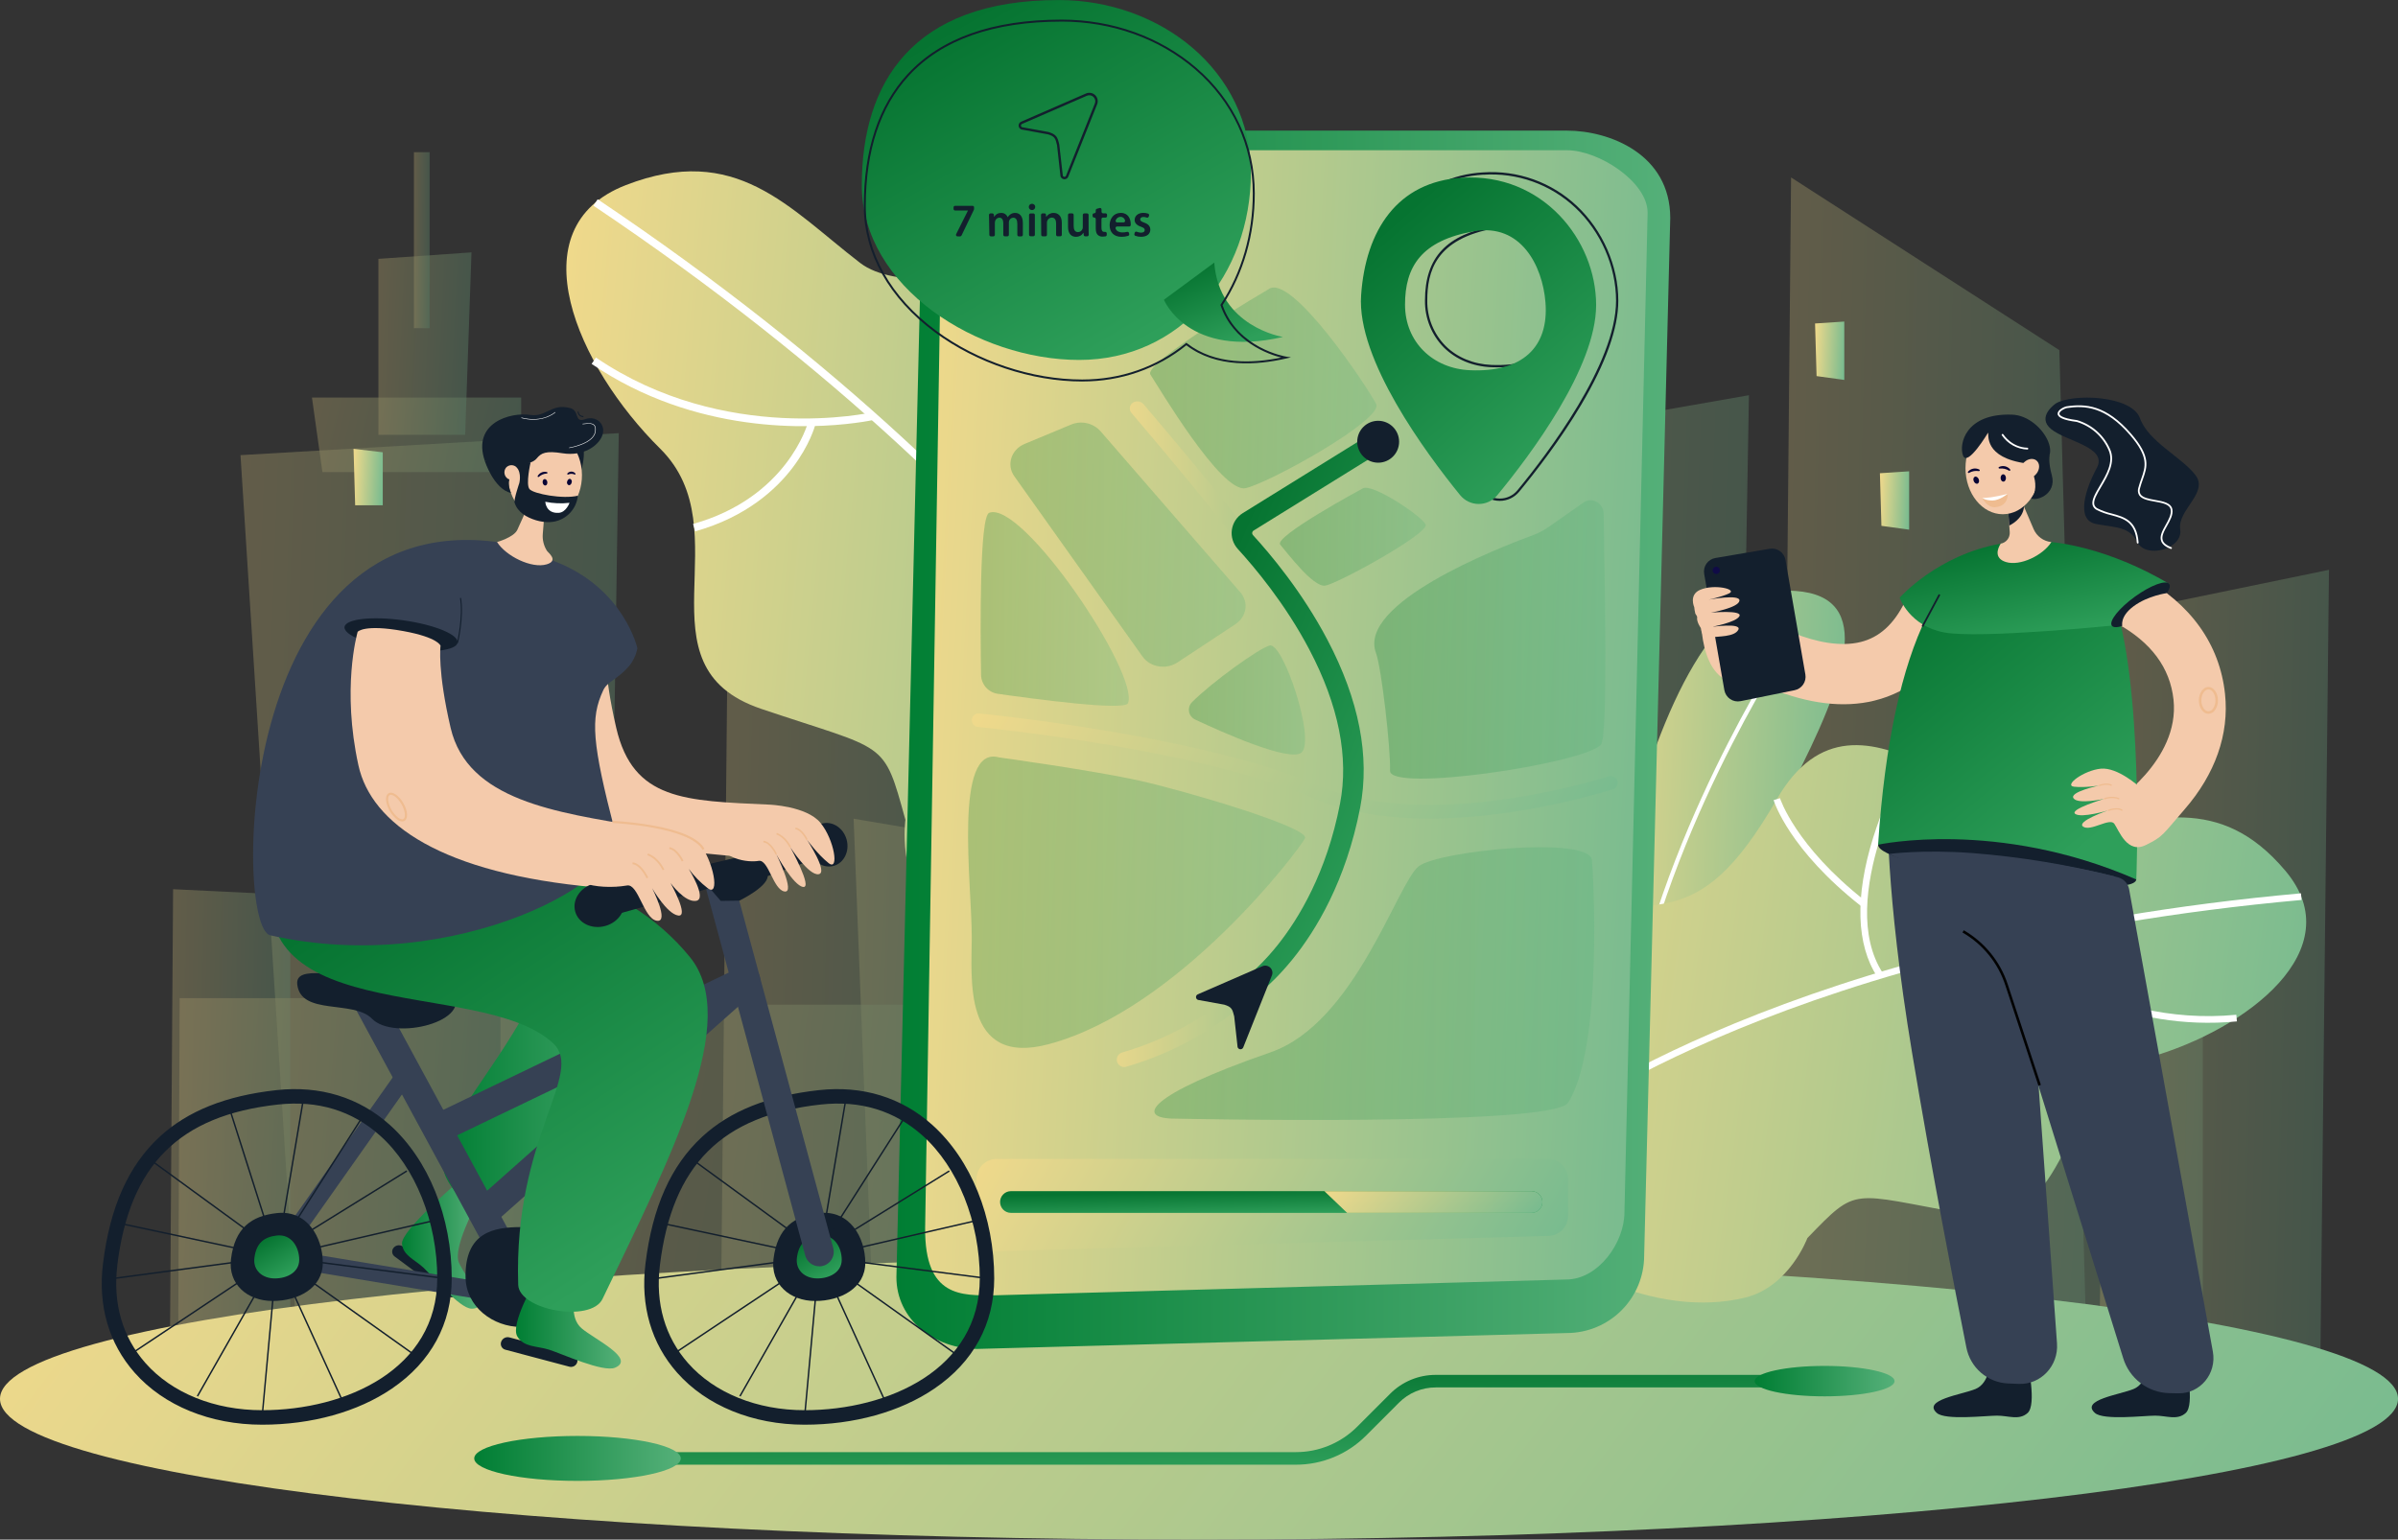 <svg fill="none" height="149" viewBox="0 0 232 149" width="232" xmlns="http://www.w3.org/2000/svg" xmlns:xlink="http://www.w3.org/1999/xlink"><rect x="0" y="0" width="232" height="149" fill="#333333" stroke="none"/><linearGradient id="a"><stop offset="0" stop-color="#f8db8b"/><stop offset="1" stop-color="#68b790"/></linearGradient><linearGradient id="b" gradientUnits="userSpaceOnUse" x1="126.29" x2="175.647" xlink:href="#a" y1="81.723" y2="83.571"/><linearGradient id="c" gradientUnits="userSpaceOnUse" x1="168.98" x2="206.853" xlink:href="#a" y1="70.723" y2="71.606"/><linearGradient id="d" gradientUnits="userSpaceOnUse" x1="77.87" x2="132.835" xlink:href="#a" y1="103.221" y2="107.393"/><linearGradient id="e" gradientUnits="userSpaceOnUse" x1="146.967" x2="222.542" xlink:href="#a" y1="99.514" y2="106.306"/><linearGradient id="f" gradientUnits="userSpaceOnUse" x1="200.656" x2="229.046" xlink:href="#a" y1="90.813" y2="91.558"/><linearGradient id="g" gradientUnits="userSpaceOnUse" x1="107.97" x2="155.27" xlink:href="#a" y1="118.993" y2="126.416"/><linearGradient id="h" gradientUnits="userSpaceOnUse" x1="19.282" x2="65.955" xlink:href="#a" y1="83.151" y2="84.893"/><linearGradient id="i" gradientUnits="userSpaceOnUse" x1="66.775" x2="101.341" xlink:href="#a" y1="77.962" y2="78.814"/><linearGradient id="j" gradientUnits="userSpaceOnUse" x1="15.15" x2="30.041" xlink:href="#a" y1="108.475" y2="108.801"/><linearGradient id="k" gradientUnits="userSpaceOnUse" x1="41.919" x2="116.141" xlink:href="#a" y1="112.653" y2="124.726"/><linearGradient id="l" gradientUnits="userSpaceOnUse" x1="99.401" x2="123.429" xlink:href="#a" y1="93.747" y2="94.335"/><linearGradient id="m" gradientUnits="userSpaceOnUse" x1="13.304" x2="58.944" xlink:href="#a" y1="114.185" y2="118.115"/><linearGradient id="n" gradientUnits="userSpaceOnUse" x1="27.976" x2="52.298" xlink:href="#a" y1="41.872" y2="47.969"/><linearGradient id="o" gradientUnits="userSpaceOnUse" x1="35.631" x2="47.105" xlink:href="#a" y1="32.74" y2="33.262"/><linearGradient id="p" gradientUnits="userSpaceOnUse" x1="39.883" x2="41.821" xlink:href="#a" y1="22.749" y2="22.765"/><linearGradient id="q" gradientUnits="userSpaceOnUse" x1="-25.273" x2="162.507" xlink:href="#a" y1="134.581" y2="277.334"/><linearGradient id="r" gradientUnits="userSpaceOnUse" x1="150.112" x2="182.714" xlink:href="#a" y1="80.059" y2="81.592"/><linearGradient id="s" gradientUnits="userSpaceOnUse" x1="128.939" x2="235.301" xlink:href="#a" y1="97.517" y2="112.474"/><linearGradient id="t" gradientUnits="userSpaceOnUse" x1="45.928" x2="148.966" xlink:href="#a" y1="53.285" y2="62.895"/><linearGradient id="u" gradientUnits="userSpaceOnUse" x1="153.62" x2="157.224" xlink:href="#a" y1="62.547" y2="62.708"/><linearGradient id="v" gradientUnits="userSpaceOnUse" x1="181.569" x2="185.174" xlink:href="#a" y1="48.271" y2="48.432"/><linearGradient id="w" gradientUnits="userSpaceOnUse" x1="175.294" x2="178.898" xlink:href="#a" y1="33.779" y2="33.94"/><linearGradient id="x" gradientUnits="userSpaceOnUse" x1="153.62" x2="157.224" xlink:href="#a" y1="100.133" y2="100.294"/><linearGradient id="y" gradientUnits="userSpaceOnUse" x1="148.574" x2="152.178" xlink:href="#a" y1="88.954" y2="89.115"/><linearGradient id="z" gradientUnits="userSpaceOnUse" x1="33.896" x2="37.5" xlink:href="#a" y1="46.007" y2="46.174"/><linearGradient id="A" gradientUnits="userSpaceOnUse" x1="90.494" x2="94.098" xlink:href="#a" y1="57.63" y2="57.792"/><linearGradient id="B"><stop offset="0" stop-color="#007e33"/><stop offset="1" stop-color="#55b079"/></linearGradient><linearGradient id="C" gradientUnits="userSpaceOnUse" x1="86.739" x2="161.593" xlink:href="#B" y1="71.605" y2="71.605"/><linearGradient id="D" gradientUnits="userSpaceOnUse" x1="81.888" x2="170.88" xlink:href="#a" y1="66.73" y2="71.743"/><linearGradient id="E" gradientUnits="userSpaceOnUse" x1="105.472" x2="135.607" xlink:href="#a" y1="69.184" y2="70.171"/><linearGradient id="F" gradientUnits="userSpaceOnUse" x1="87.217" x2="148.567" xlink:href="#a" y1="73.837" y2="107.481"/><linearGradient id="G" gradientUnits="userSpaceOnUse" x1="115.023" x2="126.262" xlink:href="#B" y1="67.743" y2="67.743"/><linearGradient id="H" gradientUnits="userSpaceOnUse" x1="132.962" x2="155.316" xlink:href="#B" y1="61.886" y2="61.886"/><linearGradient id="I" gradientUnits="userSpaceOnUse" x1="97.758" x2="120.508" xlink:href="#B" y1="52.711" y2="52.711"/><linearGradient id="J" gradientUnits="userSpaceOnUse" x1="94.876" x2="109.207" xlink:href="#B" y1="58.935" y2="58.935"/><linearGradient id="K" gradientUnits="userSpaceOnUse" x1="111.271" x2="133.176" xlink:href="#B" y1="37.545" y2="37.545"/><linearGradient id="L" gradientUnits="userSpaceOnUse" x1="123.826" x2="137.94" xlink:href="#B" y1="51.944" y2="51.944"/><linearGradient id="M" gradientUnits="userSpaceOnUse" x1="93.664" x2="126.267" xlink:href="#B" y1="87.32" y2="87.32"/><linearGradient id="N" gradientUnits="userSpaceOnUse" x1="111.694" x2="154.238" xlink:href="#B" y1="95.193" y2="95.193"/><linearGradient id="O"><stop offset="0" stop-color="#067431"/><stop offset="1" stop-color="#2e9f5a"/></linearGradient><linearGradient id="P" gradientUnits="userSpaceOnUse" x1="187.537" x2="206.546" xlink:href="#O" y1="54.918" y2="77.944"/><linearGradient id="Q" gradientUnits="userSpaceOnUse" x1="189.863" x2="192.095" xlink:href="#O" y1="53.047" y2="63.242"/><linearGradient id="R" gradientUnits="userSpaceOnUse" x1="88.239" x2="143.298" xlink:href="#a" y1="116.366" y2="147.882"/><linearGradient id="S" gradientUnits="userSpaceOnUse" x1="108.971" x2="109.034" xlink:href="#O" y1="115.439" y2="117.924"/><linearGradient id="T" gradientUnits="userSpaceOnUse" x1="125.832" x2="140.772" xlink:href="#a" y1="116.266" y2="129.657"/><linearGradient id="U" gradientUnits="userSpaceOnUse" x1="38.893" x2="46.349" xlink:href="#B" y1="120.575" y2="120.575"/><linearGradient id="V" gradientUnits="userSpaceOnUse" x1="42.851" x2="64.829" xlink:href="#B" y1="104.075" y2="104.075"/><linearGradient id="W" gradientUnits="userSpaceOnUse" x1="25.611" x2="27.795" xlink:href="#O" y1="119.878" y2="123.485"/><linearGradient id="X" gradientUnits="userSpaceOnUse" x1="78.096" x2="80.28" xlink:href="#O" y1="119.878" y2="123.486"/><linearGradient id="Y" gradientUnits="userSpaceOnUse" x1="49.919" x2="60.068" xlink:href="#B" y1="128.269" y2="128.269"/><linearGradient id="Z" gradientUnits="userSpaceOnUse" x1="35.993" x2="60.24" xlink:href="#O" y1="85.922" y2="122.421"/><linearGradient id="aa" gradientUnits="userSpaceOnUse" x1="122.562" x2="146.809" xlink:href="#O" y1="45.96" y2="56.62"/><linearGradient id="ab" gradientUnits="userSpaceOnUse" x1="136.962" x2="155.494" xlink:href="#O" y1="19.621" y2="40.73"/><linearGradient id="ac" gradientUnits="userSpaceOnUse" x1="84.176" x2="84.641" xlink:href="#O" y1="133.73" y2="143.991"/><linearGradient id="ad" gradientUnits="userSpaceOnUse" x1="45.884" x2="65.861" xlink:href="#B" y1="141.141" y2="141.141"/><linearGradient id="ae" gradientUnits="userSpaceOnUse" x1="169.765" x2="183.293" xlink:href="#B" y1="133.662" y2="133.662"/><linearGradient id="af" gradientUnits="userSpaceOnUse" x1="92.142" x2="110.101" xlink:href="#O" y1="2.702" y2="33.398"/><linearGradient id="ag" gradientUnits="userSpaceOnUse" x1="115.287" x2="118.533" xlink:href="#O" y1="26.007" y2="33.712"/><clipPath id="ah"><path d="m0 0h232v149h-232z"/></clipPath><g clip-path="url(#ah)"><g opacity=".5"><path d="m169.206 38.249-1.051 60.007-4.581 32.303-10.109-.094-3.414-.034-16.229-.157-1.37-19.698-1.946-62.87 17.111-5.681z" fill="url(#b)" opacity=".5"/><path d="m201.883 130.879h-7.674l-21.996-.228.315-33.424.754-80.054 25.955 16.715 1.728 63.339z" fill="url(#c)" opacity=".5"/><path d="m125.87 86.552v43.616l-13.766-.143-27.547-.285-1.972-50.507z" fill="url(#d)" opacity=".5"/><path d="m213.117 90.633v40.246h-18.908l-21.996-.273-8.639-.109-10.109-.124.551-58.78z" fill="url(#e)" opacity=".5"/><path d="m225.324 55.147-.003.159-.823 75.573h-21.419l.564-33.652.63-37.737z" fill="url(#f)" opacity=".5"/><path d="m150.051 108.822v21.598l-16.229-.17-7.952-.082-13.766-.144v-21.202z" fill="url(#g)" opacity=".5"/><path d="m59.864 41.919-.834 55.309-.486 32.242-10.127-.106-3.416-.038-16.3-.165-1.297-20.338-4.136-64.775 7.632-.445 19.522-1.135z" fill="url(#h)" opacity=".5"/><path d="m96.806 129.866-11.194-.11-10.923-.109-4.964-.05.28-28.145.688-69.695 23.72 14.552 1.579 55.143z" fill="url(#i)" opacity=".5"/><path d="m28.086 86.604v47.058l-5-.057-6.665-.08.152-22.277.174-25.193z" fill="url(#j)" opacity=".5"/><path d="m108.07 97.227v32.756l-6.618-.07-4.646-.047-12.248-.126-11.952-.127-5.432-.056-8.629-.088-10.127-.106v-32.136z" fill="url(#k)" opacity=".5"/><path d="m120.276 61.384-.003.147-.689 68.572-1.169-.012-6.311-.061-4.034-.037-6.618-.064.465-29.966.534-34.597z" fill="url(#l)" opacity=".5"/><path d="m53.226 96.6v37.339l-16.3-.305-7.881-.151-5.067-.095-6.752-.129.154-36.659z" fill="url(#m)" opacity=".5"/><path d="m50.422 45.686h-19.228l-1.012-7.21h20.24z" fill="url(#n)" opacity=".5"/><path d="m45.003 42.081h-8.391v-17.029l9.003-.628z" fill="url(#o)" opacity=".5"/><path d="m41.566 14.729h-1.518v17.029h1.518z" fill="url(#p)" opacity=".5"/></g><path d="m116.001 149.002c64.065 0 116-6.102 116-13.629s-51.935-13.629-116-13.629c-64.066 0-116.001 6.102-116.001 13.629s51.935 13.629 116.001 13.629z" fill="url(#q)"/><path d="m152.899 105.768s5.213-49.679 20.821-48.577c15.608 1.102-12.063 32.963-13.049 47.446z" fill="url(#r)"/><path d="m157.256 105.173c.498-10.013 4.475-20.643 7.724-27.787 3.522-7.75 6.971-13.195 7.003-13.251l-.338-.215c-.035.055-3.496 5.524-7.029 13.3-3.264 7.18-7.262 17.855-7.761 27.932z" fill="#fff"/><path d="m207.94 102.335c-9.419 2.707-6.869 17.083-17.938 15.119-11.07-1.964-10.22-2.726-15.143 2.362 0 0-1.743 4.713-6.017 5.762-16.89 4.14-41.938-19.602-25.034-34.731 1.219-1.092 3.068-1.599 5.122-2.069 11.137-2.506 14.987 2.431 22.972-11.435 7.984-13.866 21.284 4.361 28.788 3.198s14.005-3.88 20.418 3.735-3.754 15.36-13.168 18.059z" fill="url(#s)"/><path d="m150.475 108.887-.395-.508c.225-.175 23.049-17.471 72.532-21.927l.059.643c-49.295 4.44-71.972 21.619-72.196 21.793z" fill="#fff"/><path d="m180.039 87.68c-6.927-5.454-8.388-10.054-8.446-10.247l.615-.188c.015.045 1.479 4.613 8.23 9.928z" fill="#fff"/><path d="m181.632 94.549c-2.052-3.117-2.187-7.798-.394-13.536.858-2.69 1.977-5.29 3.341-7.761l.557.324c-.077.134-7.678 13.45-2.961 20.62z" fill="#fff"/><path d="m194.601 92.563c-.821-.6-1.269-.996-1.29-1.018l.436-.48c.093.084 9.55 8.405 22.609 7.141l.061.642c-10.528 1.022-18.756-4.05-21.816-6.286z" fill="#fff"/><path d="m202.016 107.024c-3.208-3.136-4.28-6.413-4.615-8.608-.366-2.39.03-4.021.046-4.089l.626.155c-.016.062-1.478 6.338 4.393 12.081z" fill="#fff"/><path d="m63.874 43.424c8.008 7.937-2.495 21.028 9.754 25.17 12.248 4.142 11.807 2.896 13.968 10.747 0 0-.848 5.713 2.892 9.138 14.754 13.519 53.12 3.408 44.415-21.198-.627-1.776-2.21-3.314-4.026-4.918-9.856-8.692-16.463-5.834-16.868-24.235s-23.883-7.362-30.806-12.693c-6.923-5.331-11.986-11.656-22.656-7.52-10.67 4.136-4.691 17.584 3.327 25.509z" fill="url(#t)"/><path d="m118.218 81.797.679-.291c-.13-.299-13.613-30.366-61.073-62.22l-.414.616c47.283 31.733 60.678 61.596 60.808 61.894z" fill="#fff"/><path d="m100.094 44.059c9.999-1.673 14.009-5.505 14.174-5.67l-.517-.531c-.039.038-4.036 3.835-13.779 5.465z" fill="#fff"/><path d="m94.697 50.109c3.789-2.01 6.509-6.658 7.864-13.437.622-3.187.928-6.426.917-9.673l-.741.017c0 .177.327 17.813-8.388 22.438z" fill="#fff"/><path d="m82.71 40.935c1.162-.145 1.83-.302 1.86-.31l-.168-.727c-.145.033-14.272 3.198-26.747-5.295l-.417.614c10.051 6.85 21.158 6.282 25.471 5.718z" fill="#fff"/><path d="m67.254 51.423c4.965-1.391 7.855-4.103 9.405-6.132 1.686-2.21 2.187-4.07 2.208-4.152l-.718-.189c-.019.073-2.004 7.212-11.095 9.757z" fill="#fff"/><path d="m156.756 65.536-2.681-.369-.147-5.094 2.828-.186z" fill="url(#u)"/><path d="m184.705 51.259-2.681-.369-.147-5.092 2.828-.186z" fill="url(#v)"/><path d="m178.43 36.768-2.681-.371-.147-5.092 2.828-.186z" fill="url(#w)"/><path d="m156.756 103.122-2.681-.371-.147-5.092 2.828-.186z" fill="url(#x)"/><path d="m151.709 91.943-2.68-.369-.147-5.094 2.827-.186z" fill="url(#y)"/><path d="m37.032 48.898h-2.671l-.157-5.463 2.828.336z" fill="url(#z)"/><path d="m93.63 60.619-2.681-.369-.147-5.094 2.828-.186z" fill="url(#A)"/><path d="m151.592 129.007-57.051 1.538c-4.122 0-7.816-2.825-7.816-6.95l2.488-103.47c.002-1.984.79-3.886 2.191-5.289 1.401-1.403 3.301-2.192 5.284-2.195h54.905c4.121 0 9.999 2.269 9.999 8.462l-2.524 100.42c-.003 1.984-.791 3.886-2.192 5.289-1.402 1.402-3.301 2.192-5.283 2.194z" fill="url(#C)"/><path d="m151.608 14.539h-54.949c-3.07 0-5.558 2.422-5.558 5.409l-1.597 98.9c-.055 6.769 3.581 6.51 6.651 6.51l55.373-1.531c3.07 0 5.633-3.526 5.633-6.514l2.242-96.728c0-2.987-4.73-6.046-7.8-6.046z" fill="url(#D)"/><path d="m131.662 74.534c-.038 3.646-.846 7.301-2.405 10.862-3.755 8.589-11.344 15.264-20.301 17.84-.065.019-.132.029-.199.029-.172-.001-.338-.064-.467-.177-.13-.114-.214-.27-.238-.44s.014-.344.107-.488c.093-.145.235-.251.4-.3 8.554-2.471 15.801-8.835 19.388-17.039 1.48-3.384 2.248-6.85 2.285-10.304.062-3.493-.719-6.949-2.276-10.076-2.786-5.555-11.281-16.035-18.493-24.485-.064-.074-.11-.162-.135-.256-.026-.094-.031-.193-.014-.289.017-.096.055-.187.111-.267s.129-.146.213-.195c.161-.092.349-.126.532-.094s.348.126.469.267c.523.614 1.05 1.235 1.583 1.865 9.096 10.758 14.82 18.439 17.012 22.81 1.661 3.33 2.494 7.013 2.428 10.734z" fill="url(#E)"/><path d="m138.295 79.221c-4.424 0-8.238-.677-11.398-2.035-10.256-4.389-28.626-6.457-32.29-6.833-.171-.019-.328-.104-.436-.237s-.161-.304-.145-.475c.008-.086.033-.17.073-.247.041-.077.096-.144.163-.2.067-.055.144-.097.227-.122.083-.025.17-.034.256-.025 3.719.385 22.253 2.471 32.676 6.936 10.049 4.299 25.052.125 28.238-.849.164-.05.34-.034.491.044.152.078.267.212.321.374.028.083.04.171.033.259-.006.087-.03.173-.07.251s-.095.147-.162.204c-.068.056-.145.099-.229.124-3.203.965-6.471 1.698-9.778 2.195-2.638.408-5.302.62-7.97.635z" fill="url(#F)"/><path d="m115.321 67.959c-.117.118-.204.263-.253.422s-.06.328-.031.491c.03.164.098.318.199.451.101.132.232.238.383.309 2.641 1.242 9.23 4.185 10.311 3.184 1.352-1.258-1.786-10.66-3.089-10.345-1.021.249-5.641 3.589-7.52 5.488z" fill="url(#G)" opacity=".25"/><path d="m149.819 51c-.476.333-.991.603-1.536.804-3.453 1.266-16.969 6.572-15.16 11.392.527 1.404 1.431 9.27 1.359 11.391-.071 2.121 18.462-.638 20.393-2.492.727-.699.353-16.264.276-22.348-.013-1.066-1.119-1.694-1.954-1.111z" fill="url(#H)" opacity=".25"/><path d="m113.911 64.112 5.616-3.707c1.092-.727 1.307-2.125.467-3.089l-13.536-15.6c-.351-.385-.812-.651-1.32-.763s-1.039-.063-1.518.139l-4.48 1.865c-1.316.547-1.791 2.035-1.004 3.139l12.403 17.445c.736 1.034 2.277 1.295 3.372.571z" fill="url(#I)" opacity=".25"/><path d="m94.914 65.302c.007.451.174.884.472 1.222s.706.558 1.152.621c3.641.52 12.294 1.673 12.593.904 1.11-2.841-10.214-19.683-13.435-18.42-.943.366-.85 11.457-.781 15.673z" fill="url(#J)" opacity=".25"/><path d="m122.723 27.994s-12.173 7.123-11.423 8.257c.749 1.134 6.865 11.503 9.206 10.99 2.341-.513 13.369-6.662 12.635-8.141-.735-1.478-8.232-12.773-10.418-11.107z" fill="url(#K)" opacity=".25"/><path d="m131.857 47.261s-8.67 4.672-7.996 5.45c.673.778 3.168 4.117 4.335 3.966 1.166-.151 10.144-5.088 9.73-5.923-.414-.834-5.14-4.003-6.069-3.493z" fill="url(#L)" opacity=".25"/><path d="m96.643 73.297s9.164 1.262 13.652 2.265c4.487 1.003 16.434 4.534 15.957 5.559-.476 1.025-12.199 16.573-24.807 19.935-8.389 2.237-7.426-6.601-7.429-10.349.003-5.199-1.794-18.622 2.627-17.41z" fill="url(#M)" opacity=".25"/><path d="m113.703 108.258s36.5.798 37.999-1.534c3.43-5.332 2.424-22.663 2.311-23.514-.313-2.326-14.832-.872-16.752.622-2.077 1.612-6.138 15.167-14.33 18.005-12.06 4.179-13.118 6.434-9.228 6.421z" fill="url(#N)" opacity=".25"/><path d="m180.756 67.934c-3.015.574-6.426.035-10.154-1.606-1.719-.757-3.359-1.682-4.896-2.762l3.294-4.72-1.647 2.359 1.643-2.364c1.715 1.249 7.033 4.271 11.009 3.291 1.804-.445 3.195-1.696 4.257-3.826l5.083 2.675c-1.804 3.626-4.564 5.982-7.987 6.818-.198.054-.398.097-.602.135z" fill="#f4caab"/><path d="m173.501 64.197s-1.874-2.793-3.776-3.653c-1.903-.861-3.111-.145-3.111-.145l-2.042-.816s-.29 7.757 5.016 6.396c.417-.116 3.913-1.782 3.913-1.782z" fill="#f4caab"/><path d="m164.874 55.537 1.952 11.245c.03.175.095.342.191.491s.221.278.367.378.311.17.485.205c.173.035.352.035.526-0l5.228-1.06c.338-.069.636-.267.831-.552.194-.285.27-.635.21-.976l-1.923-11.08c-.059-.346-.254-.654-.54-.857-.287-.203-.642-.283-.988-.224l-5.255.895c-.172.029-.337.092-.484.185-.148.093-.276.214-.376.357-.101.143-.172.304-.211.474-.038.17-.043.347-.013.519z" fill="#131f2d"/><path d="m165.692 55.187c.002-.069.024-.136.064-.193.041-.057.097-.1.161-.124.065-.025.135-.029.203-.014.067.015.129.051.176.101.048.05.079.114.091.182.011.068.002.139-.026.202s-.075.117-.133.153c-.059.037-.127.055-.196.053-.046-.001-.092-.011-.134-.03-.042-.019-.08-.046-.111-.079-.032-.034-.057-.073-.073-.116-.016-.043-.024-.089-.022-.135z" fill="#100b47"/><path d="m163.913 58.76s-.539-1.182.543-1.666c1.377-.616 3.684-.064 2.817.34-.769.356-1.984.602-1.984.602s3.095-.582 2.997.103c-.099.685-2.76 1.149-2.76 1.149s3.066-.281 2.76.336c-.307.616-2.724 1.051-2.724 1.051s2.982-.436 2.615.272c-.368.708-1.957.621-2.638.737-.643.111-.923-.269-.984-.898 0 0-.426-.59-.363-1.018.024-.161-.146-.291-.179-.398-.049-.2-.082-.404-.1-.609z" fill="#f4caab"/><path d="m192.515 131.893s-.048 1.971-1.381 2.526-5.19 1.058-3.748 2.326c.828.727 4.727.257 5.828.257s2.135.48 2.952-.257c.901-.811 0-4.851 0-4.851s-.949.496-1.803.474c-1.236-.033-1.848-.475-1.848-.475z" fill="#131f2d"/><path d="m207.812 131.893s-.048 1.971-1.381 2.526-5.19 1.057-3.748 2.326c.828.727 4.727.257 5.828.257s2.135.48 2.952-.257c.901-.813 0-4.851 0-4.851s-.95.496-1.803.474c-1.232-.033-1.848-.475-1.848-.475z" fill="#131f2d"/><path d="m182.617 77.876s-.247 8.247 2.383 24.071c1.898 11.422 4.14 22.933 5.24 28.451.181.948.676 1.808 1.405 2.441.728.632 1.648 1.002 2.612 1.048l1.057.042c2.125.086 3.85-1.744 3.695-3.915l-2.67-37.333-.656-12.288z" fill="#364154"/><path d="m206.674 85.135c-.122 1.003-5.792.881-12.735 0-6.944-.881-12.345-2.386-12.227-3.389.117-1.003 5.722-1.127 12.665-.247 6.944.879 12.417 2.631 12.297 3.636z" fill="#131f2d"/><path d="m190.587 83.764 14.823 47.665c.292.964.88 1.811 1.681 2.421s1.773.951 2.779.975l.891.016c2.104.036 3.712-1.912 3.328-4.03l-8.109-44.786c-.055-.258-.179-.497-.358-.691-.178-.194-.406-.337-.659-.412-2.787-.799-14.649-3.126-14.376-1.157z" fill="#364154"/><path d="m207.618 81.768-3.361-3.908c.061-.038 6.657-4.207 6.026-10.144-.33-3.094-2.179-5.584-5.509-7.399-1.653-.889-3.429-1.53-5.269-1.901l.79-5.069c2.391.459 4.697 1.282 6.838 2.441 4.808 2.624 7.621 6.558 8.133 11.374.413 3.889-.946 7.757-3.93 11.185-2.14 2.46-2.045 2.607-3.718 3.422z" fill="#f4caab"/><path d="m204.356 57.693s-1.972-5.555-9.004-5.302c-7.032.253-12.331 9.494-13.652 29.357 0 0 11.505-2.525 24.98 3.365.014 0 .761-19.325-2.324-27.42z" fill="url(#P)"/><path d="m209.873 56.518-5.563 4.028s-12.795 1.282-16.192.664c-3.397-.618-4.328-3.365-4.328-3.365s3.618-4.127 9.767-5.233c.595-.107 1.195-.182 1.798-.225 1.036-.07 2.076-.047 3.108.068 6.076.66 11.41 4.063 11.41 4.063z" fill="url(#Q)"/><path d="m209.873 56.518c.301.436-.7 1.692-2.235 2.804s-3.025 1.662-3.326 1.224c-.3-.438.699-1.692 2.234-2.804s3.025-1.66 3.327-1.224z" fill="#131f2d"/><path d="m213.658 69.081c-.508 0-.922-.582-.924-1.3-.001-.718.416-1.301.924-1.301s.923.582.923 1.301c.006.319-.083.633-.255.901-.07.117-.167.214-.284.284-.116.07-.249.109-.384.114zm0-2.357c-.368 0-.68.484-.68 1.057 0 .573.312 1.055.68 1.055.095-.006.188-.036.269-.087.082-.051.149-.121.197-.204.145-.228.219-.494.213-.765 0-.579-.31-1.063-.679-1.063z" fill="#efbc90"/><path d="m198.452 52.458c-.368-.038-.72-.173-1.02-.393-.299-.219-.534-.514-.682-.855l-.936-2.181-.272-.631-1.597-3.716.277 3.849.167 2.312.048.658c.017.26-.062.517-.223.722s-.392.343-.648.387h-.003c-.291.462-.679 1.404.495 1.778 1.379.436 3.609-.648 4.41-1.935z" fill="#f4caab"/><path d="m206.967 76.136s-2.081-1.909-3.725-1.744-3.615 1.628-2.575 1.744 2.411-.112 2.411-.112-2.905.616-2.469 1.234c.436.618 2.958.055 2.958.055s-3.397 1.018-2.794 1.454c.603.436 3.178-.337 3.178-.337s-3.123 1.067-2.411 1.571c.712.504 2.575-.898 3.013-.281.439.618 1.259 3.03 3.123 2.019z" fill="#f4caab"/><path d="m197.212 105.071-3.195-9.7c-.702-2.164-2.182-3.991-4.152-5.126l.125-.217c2.022 1.167 3.542 3.042 4.264 5.264l3.195 9.701z" fill="#020202"/><path d="m205.338 60.622s-.308-.926 1.089-1.957c1.397-1.031 3.208-1.263 3.208-1.263l.366 1.768-1.972.862z" fill="#f4caab"/><path d="m198.291 44.053s-.145.632.214 1.926c.531 1.89-1.633 2.687-2.186 2.146-.068-.067.022-3.29.022-3.29l.691-.411z" fill="#131f2d"/><path d="m195.816 48.969v.064c-.091 1.242-1.418 1.821-1.418 1.821h-.008l-.167-2.311c.406-.145.984-.301 1.322-.134.173.079.285.253.271.56z" fill="#131f2d"/><path d="m190.156 45.303c0-2.471 1.617-4.464 3.613-4.464 1.995 0 3.613 1.999 3.613 4.463s-1.618 4.463-3.613 4.464c-1.996.002-3.613-1.999-3.613-4.463z" fill="#f4caab"/><path d="m192.337 41.876c.1.137-.468 2.433 3.776 2.982 4.243.548 1.696-4.613-1.439-4.729-4.527-.169-5.187 2.878-4.751 3.974s2.414-2.227 2.414-2.227z" fill="#131f2d"/><path d="m198.887 39.053s-1.909 1.279-.436 2.482c1.473 1.202 5.506 1.73 4.405 3.759s-2.057 5.037-.074 5.414c1.982.377 3.23.225 4.038 1.804.809 1.579 4.405.602 4.11-1.278-.294-1.88 2.79-3.534 1.469-5.264-1.322-1.73-4.552-3.232-5.359-5.488-.808-2.256-6.612-2.406-8.153-1.429z" fill="#131f2d"/><path d="m195.649 44.127s1.743 1.832 1.135 3.705c0 0 1.008-1.102 1.029-1.513.022-.411-.245-1.89-.245-1.89z" fill="#131f2d"/><path d="m196.903 45.974c-.41.393-.982.436-1.28.09-.297-.346-.205-.936.205-1.327.41-.391.982-.436 1.278-.09s.203.936-.203 1.327z" fill="#f4caab"/><path d="m210.046 53.124c-.011.002-.021.002-.032 0-.511-.198-.816-.448-.929-.763-.173-.481.123-1.008.435-1.566.275-.488.558-.994.49-1.454-.082-.535-.783-.66-1.527-.792-.627-.112-1.275-.227-1.532-.628-.062-.108-.101-.228-.113-.351-.013-.124.001-.249.041-.367.082-.317.183-.6.28-.872.417-1.177.746-2.108-1.098-4.239-2.367-2.733-4.328-2.865-6.092-2.601-.207.032-.727.301-.727.541 0 .123.172.436 1.703.625.709.207 1.363.568 1.918 1.056s.995 1.093 1.291 1.77c.55 1.236-.231 2.557-.86 3.618-.422.714-.785 1.329-.672 1.744.025.08.066.153.122.216.055.063.123.113.199.148.437.216.898.381 1.374.49 1.195.323 2.431.657 2.586 2.813.001.011 0 .022-.004.033-.004.011-.009.021-.017.029-.007.009-.016.015-.026.02s-.021.008-.033.009c-.022.001-.045-.006-.062-.021-.017-.015-.028-.036-.031-.059-.145-2.035-1.269-2.336-2.458-2.659-.489-.112-.963-.282-1.412-.504-.096-.046-.182-.111-.251-.192-.07-.081-.122-.175-.153-.277-.133-.483.249-1.128.69-1.874.641-1.082 1.365-2.307.851-3.461-.284-.652-.707-1.233-1.239-1.704-.533-.471-1.161-.82-1.843-1.022-1.234-.156-1.84-.414-1.844-.792s.646-.68.871-.714c1.816-.272 3.827-.145 6.245 2.657 1.911 2.207 1.567 3.179 1.13 4.411-.096.27-.194.551-.274.859-.034.095-.047.196-.038.296.009.1.039.198.088.285.217.337.827.446 1.418.552.77.137 1.567.279 1.666.936.077.512-.221 1.044-.51 1.557-.289.513-.569 1.018-.423 1.423.095.266.366.483.83.661.018.007.034.021.043.038.01.017.013.038.01.057-.004.02-.014.037-.029.05-.016.013-.035.02-.055.02z" fill="#fff"/><path d="m196.152 43.504c-.493-.017-.975-.15-1.406-.389-.431-.239-.799-.578-1.075-.987-.006-.01-.01-.02-.012-.031-.001-.011-.001-.023.001-.034.003-.011.007-.021.014-.031.006-.009.015-.017.024-.023.01-.006.02-.01.032-.012.011-.002.022-.002.033.001s.021.007.031.014c.009.007.017.015.023.024.008.013.8 1.263 2.338 1.295.021.003.04.013.054.029s.022.036.022.058-.008.042-.022.058-.033.026-.054.029z" fill="#fff"/><path d="m203.1 76.081-.044-.115c.035-.013.835-.307 1.278 0l-.07.1c-.39-.27-1.157.012-1.164.015z" fill="#efbc90"/><path d="m203.593 77.367-.045-.113c.034-.013.803-.311 1.506 0l-.049.112c-.655-.289-1.404.001-1.412.001z" fill="#efbc90"/><path d="m203.975 78.494-.042-.115c.041-.015.986-.365 1.431.01l-.079.093c-.395-.329-1.299.007-1.31.012z" fill="#efbc90"/><path d="m182.742 82.646s3.227-.449 8.071-.09c4.684.366 9.327 1.134 13.88 2.294l-2.382.401-14.918.592-3.003-2.471z" fill="#364154"/><path d="m191.773 48.19c.84-.002 1.673-.139 2.469-.406 0 0 .103 1.218-1.234 1.3-.777.048-1.235-.894-1.235-.894z" fill="#efbc90"/><path d="m191.773 48.19s.3.249.997.246c.697-.003 1.472-.651 1.472-.651s-1.487.41-2.469.406z" fill="#fff"/><path d="m193.417 45.345c-.012-.003-.023-.009-.033-.018-.009-.009-.016-.019-.02-.032-.004-.01-.006-.021-.006-.031s.002-.021.006-.031c.004-.01.01-.019.018-.026s.017-.013.027-.017c.178-.084.38-.107.572-.064.193.043.366.149.492.301.015.016.023.036.023.058 0 .022-.008.043-.023.058-.016.014-.037.022-.058.022s-.042-.008-.058-.022c-.265-.161-.576-.231-.884-.198-.018.006-.038.006-.056 0z" fill="#080435"/><path d="m194.069 46.249c.008.196-.103.359-.245.363-.142.004-.263-.145-.27-.347s.104-.359.247-.363c.142-.004.263.151.268.347z" fill="#080435"/><path d="m190.485 45.774c-.018.005-.038.004-.056-.004-.017-.008-.031-.022-.039-.039-.009-.018-.01-.037-.005-.056s.016-.035.032-.046c.133-.146.311-.244.505-.278.195-.034.395-.002.57.09.019.009.034.026.042.046.008.02.008.043 0 .063-.01.019-.027.034-.047.041s-.042.008-.062.001c-.307-.049-.621.005-.893.154-.012.015-.028.025-.047.028z" fill="#080435"/><path d="m191.431 46.362c.08.179.04.371-.09.436-.131.065-.3-.039-.381-.22-.081-.18-.041-.371.09-.436.131-.066.301.041.381.22z" fill="#080435"/><path d="m187.568 57.497-1.658 3.099.151.081 1.658-3.099z" fill="#131f2d"/><path d="m145.097 48.472h-.016c-.359-.001-.713-.083-1.037-.239s-.608-.382-.833-.662c-3.033-3.723-10.04-13.068-9.601-19.406.222-3.258 1.161-6.011 2.718-7.962 1.717-2.154 4.123-3.344 7.154-3.519 1.653-.114 3.313.116 4.873.674 1.561.558 2.99 1.433 4.197 2.57 2.514 2.371 4.014 5.802 4.014 9.18 0 2.657-1.21 6.048-3.596 10.076-1.981 3.344-4.357 6.417-5.997 8.408-.228.276-.515.498-.839.65-.325.152-.679.231-1.037.23zm-1.597-31.568c-2.966.177-5.32 1.333-6.996 3.435-1.526 1.916-2.45 4.629-2.671 7.841-.436 6.258 6.535 15.555 9.553 19.252.206.254.466.46.761.601.295.141.618.216.945.217.327.002.651-.069.947-.208.297-.139.559-.341.767-.593 2.87-3.477 9.543-12.227 9.543-18.343 0-3.319-1.474-6.687-3.944-9.013-1.186-1.116-2.588-1.974-4.121-2.522-1.532-.548-3.161-.773-4.784-.661zm1.372 18.645c-.193 0-.389 0-.59-.012-1.792-.073-3.421-.749-4.586-1.903-.593-.599-1.06-1.311-1.375-2.093s-.47-1.62-.458-2.463c0-4.187 2.102-6.412 6.817-7.216 1.611-.275 3.021.047 4.189.958 1.554 1.211 2.601 3.473 2.803 6.048.159 2.064-.324 3.695-1.438 4.85-1.166 1.201-3.012 1.832-5.366 1.832zm.886-13.56c-.349.001-.697.031-1.04.09-5.885 1.005-6.633 4.262-6.633 7-.012.814.138 1.622.441 2.378.304.755.755 1.442 1.327 2.021 1.125 1.115 2.703 1.768 4.441 1.839 2.572.109 4.57-.497 5.782-1.753 1.068-1.106 1.532-2.681 1.378-4.678-.198-2.515-1.214-4.716-2.719-5.891-.849-.667-1.902-1.022-2.981-1.006z" fill="#131f2d"/><path d="m149.813 119.607-53.335 1.483c-.261.007-.52-.038-.763-.133-.243-.095-.464-.238-.651-.42-.187-.182-.335-.399-.437-.64-.101-.24-.154-.498-.153-.759v-5.026c0-.256.051-.51.148-.747s.242-.452.423-.633c.181-.182.396-.326.633-.424.237-.098.49-.148.746-.148h53.335c.256 0 .51.05.746.148.237.098.452.242.633.424.181.181.325.396.423.633s.148.491.148.747v3.544c0 .509-.198.997-.552 1.361s-.837.576-1.344.59z" fill="url(#R)"/><path d="m149.226 116.327c0 .279-.111.546-.308.743s-.464.308-.742.308h-50.371c-.279 0-.545-.11-.742-.307s-.308-.465-.308-.744c0-.278.111-.546.308-.743s.464-.308.742-.308h50.371c.278.002.544.113.741.309.197.197.308.464.309.742z" fill="url(#S)"/><path d="m149.226 116.327c0 .279-.111.546-.308.743s-.464.308-.742.308h-17.847l-2.199-2.102h20.042c.278 0 .546.111.744.308.197.197.309.464.31.743z" fill="url(#T)"/><path d="m43.332 125.425c.133.098.299.139.462.115.163-.024.31-.111.409-.243.098-.133.139-.299.115-.463-.024-.163-.112-.31-.244-.409l-5.083-3.78c-.142-.105-.32-.15-.494-.125-.175.026-.332.12-.438.262-.046.061-.08.131-.099.206-.019.074-.023.152-.012.228.011.076.037.149.077.215.04.066.092.124.154.169z" fill="#131f2d"/><path d="m46.082 116.522s-2.308 4.296-1.686 5.67c.622 1.374 3.209 4.521 1.204 4.457-1.15-.036-3.795-3.185-4.636-3.972-.841-.786-1.972-1.163-2.071-2.308-.109-1.265 5.301-5.872 5.301-5.872.321.423.682.812 1.079 1.163.963.858.809.862.809.862z" fill="url(#U)"/><path d="m64.545 94.376c-.468 3.422 2.293 2.878-3.241 9.417-4.964 5.863-10.497 11.243-13.965 13.026-1.725.886-3.959-1.996-4.338-3.271-1.067-3.594 3.658-8.382 7.325-14.719 3.17-5.475 6.1-7.668 6.1-7.668z" fill="url(#V)"/><path d="m70.635 82.826c-14.841-1.324-18.688-3.064-19.937-8.769-1.615-7.383-.145-12.648-.074-12.912 0 0 .619-.766 4.431-.07 3.397.621 3.591 1.425 3.591 1.425-.013.05-.306 2.439.974 7.943 1.635 7.027 6.65 7.053 14.797 7.426 0 0-1.571 5.155-3.783 4.957z" fill="#f4caab"/><path d="m50.426 126.386c-.049 0-.097-.004-.145-.012l-23.65-3.906c-.14-.023-.271-.082-.382-.17-.111-.087-.198-.202-.253-.333-.055-.13-.076-.272-.061-.413.015-.141.065-.276.146-.392l12.587-17.848c.129-.182.324-.306.544-.344s.446.013.628.142.306.325.344.545c.038.22-.013.446-.142.628l-11.814 16.75 22.327 3.687c.208.035.395.146.524.313.129.166.192.375.175.585s-.112.406-.267.549c-.154.144-.357.224-.568.225z" fill="#364154"/><g fill="#131f2d"><path d="m25.355 137.878c-5.008 0-9.499-1.834-12.325-5.029-2.504-2.832-3.565-6.481-3.067-10.55.671-5.483 2.469-9.501 5.482-12.285 2.711-2.5 6.41-3.977 11.309-4.515 4.202-.461 7.987.7 10.956 3.361 3.753 3.368 5.994 8.923 5.994 14.858 0 4.396-1.998 8.083-5.78 10.662-3.308 2.256-7.773 3.498-12.568 3.498zm-14.697-15.493.694.085c-.447 3.659.495 6.927 2.726 9.449 2.56 2.896 6.67 4.556 11.277 4.556 8.162 0 16.948-3.992 16.948-12.758 0-5.462-2.119-10.758-5.529-13.811-2.698-2.422-6.018-3.435-9.876-3.012-9.568 1.051-14.364 5.856-15.554 15.577z"/><path d="m22.349 121.843c.37-3.021 2.003-4.177 4.44-4.444 2.928-.321 4.441 2.356 4.441 4.81s-2.393 3.696-4.845 3.696c-2.451 0-4.337-1.626-4.036-4.062z"/><path d="m14.455 112.093-.082.113 12.322 8.985.082-.113z"/><path d="m26.877 121.732-.118-.026-15.342-3.277.029-.136 15.224 3.252-4.419-13.899.134-.042z"/><path d="m26.514 121.366 8.307-13.014.118.074-7.976 12.497 12.362-7.66.074.118z"/><path d="m26.689 121.729 2.633-15.615.138.023-2.598 15.409 15.393-3.557.032.137z"/><path d="m40.023 131.158-13.518-9.625 16.507 2.115-.017.138-15.952-2.043 13.062 9.3z"/><path d="m25.425 137.183-.138-.012 1.442-15.802 6.386 14.002-.128.058-6.166-13.522z"/><path d="m19.164 135.155-.122-.069 7.526-13.226-13.961 9.3-.078-.116 14.453-9.628z"/><path d="m26.777 121.544-16.222 2.167.018.138 16.222-2.167z"/></g><path d="m24.613 121.738c.18-1.475.977-2.035 2.168-2.17 1.431-.157 2.168 1.15 2.168 2.349s-1.162 1.806-2.366 1.806c-1.204 0-2.117-.794-1.971-1.985z" fill="url(#W)"/><path d="m77.839 137.878c-5.006 0-9.499-1.834-12.325-5.029-2.504-2.832-3.564-6.481-3.067-10.55.671-5.483 2.469-9.501 5.482-12.285 2.711-2.5 6.41-3.977 11.309-4.515 4.203-.461 7.987.7 10.956 3.361 3.753 3.368 5.994 8.923 5.994 14.858 0 4.396-1.998 8.083-5.78 10.662-3.308 2.256-7.771 3.498-12.568 3.498zm-14.691-15.493.694.085c-.447 3.659.495 6.927 2.727 9.449 2.56 2.896 6.67 4.556 11.275 4.556 8.163 0 16.948-3.992 16.948-12.758 0-5.462-2.119-10.758-5.529-13.811-2.698-2.422-6.018-3.435-9.868-3.012-9.568 1.051-14.364 5.856-15.554 15.577z" fill="#131f2d"/><path d="m74.833 121.843c.37-3.021 2.003-4.177 4.441-4.444 2.926-.321 4.44 2.356 4.44 4.81s-2.393 3.696-4.845 3.696c-2.451 0-4.334-1.626-4.036-4.062z" fill="#131f2d"/><path d="m66.937 112.093-.082.113 12.322 8.985.082-.113z" fill="#131f2d"/><path d="m79.362 121.732-.119-.026-15.342-3.277.029-.136 15.224 3.252-4.418-13.899.132-.042z" fill="#131f2d"/><path d="m78.998 121.366 8.307-13.014.118.074-7.974 12.497 12.36-7.66.074.118z" fill="#131f2d"/><path d="m79.172 121.729 2.633-15.615.138.023-2.598 15.409 15.393-3.557.032.137z" fill="#131f2d"/><path d="m92.509 131.158-13.518-9.625 16.507 2.115-.019.138-15.952-2.043 13.062 9.3z" fill="#131f2d"/><path d="m77.91 137.183-.139-.012 1.442-15.802 6.386 14.002-.128.058-6.166-13.522z" fill="#131f2d"/><path d="m71.648 135.155-.122-.069 7.526-13.226-13.961 9.3-.077-.116 14.452-9.628z" fill="#131f2d"/><path d="m79.26 121.539-16.222 2.166.018.139 16.222-2.167z" fill="#131f2d"/><path d="m77.097 121.738c.18-1.475.977-2.035 2.168-2.17 1.431-.157 2.17 1.15 2.17 2.349s-1.169 1.806-2.367 1.806c-1.198 0-2.116-.794-1.971-1.985z" fill="url(#X)"/><path d="m79.257 122.548c-.308 0-.607-.102-.851-.289-.244-.188-.42-.45-.5-.748l-9.53-35.248c-.054-.18-.072-.369-.052-.555.02-.187.077-.368.168-.532.091-.164.214-.308.362-.424.148-.116.318-.2.499-.249.181-.049.37-.06.556-.035.186.026.365.089.526.185.161.096.301.224.412.376s.19.324.233.507l9.534 35.249c.056.208.063.426.021.637-.042.211-.132.41-.262.581-.131.171-.299.31-.492.405-.193.096-.405.146-.621.146z" fill="#364154"/><path d="m50.136 125.124c-.252.001-.499-.066-.716-.194-.217-.128-.395-.312-.516-.533l-16.161-29.82c-.088-.162-.143-.34-.162-.524-.019-.183-.002-.369.051-.546.106-.357.35-.657.677-.835.327-.177.712-.217 1.069-.111.357.106.657.35.834.678l16.16 29.821c.116.213.174.453.169.696-.005.243-.072.48-.197.689-.124.208-.3.381-.511.501s-.449.184-.692.184z" fill="#364154"/><path d="m45.039 123.586c-.051-4.321 2.697-4.832 5.362-4.832 1.28 0 2.508.509 3.413 1.415s1.414 2.135 1.414 3.417c0 1.281-.509 2.511-1.414 3.417s-2.133 1.415-3.413 1.415c-2.665 0-5.325-1.914-5.362-4.832z" fill="#131f2d"/><path d="m51.441 131.102.42-.133-1.017-5.527-.418.133z" fill="#131f2d"/><path d="m55.085 132.265c.079.021.162.026.243.015.081-.011.16-.038.231-.079.071-.042.133-.096.183-.162.05-.065.086-.14.107-.219.021-.08.026-.162.015-.244-.011-.081-.038-.16-.079-.231s-.096-.133-.161-.183c-.065-.049-.14-.086-.219-.107l-6.12-1.625c-.171-.045-.353-.021-.505.068s-.264.235-.309.406c-.02.074-.025.152-.015.228.01.076.035.15.074.216.039.067.09.125.151.171.061.047.131.081.206.1z" fill="#131f2d"/><path d="m47.234 118.414c-.284 0-.562-.086-.796-.248-.234-.161-.414-.39-.514-.656s-.118-.557-.05-.833c.068-.277.219-.526.432-.714l17.427-15.472-20.118 9.677c-.334.151-.713.166-1.057.041-.344-.125-.626-.38-.784-.711-.159-.33-.182-.71-.065-1.057s.366-.635.692-.801l29.152-14.021c.304-.147.652-.179.978-.09.326.089.609.294.796.576.187.282.266.622.223.957-.044.336-.207.644-.46.868l-24.921 22.13c-.257.229-.589.355-.932.354z" fill="#364154"/><path d="m43.728 95.95c-2.267-.891-4.68-1.354-7.116-1.364-3.984 0-8.069-1.273-7.854.675.337 3.053 5.426 1.478 7.232 3.329 2.157 2.201 9.955.211 7.738-2.64z" fill="#131f2d"/><path d="m55.653 125.358s-.625 2.143.622 3.198c1.246 1.056 5.238 2.931 3.246 3.8-1.143.5-5.19-1.352-6.378-1.731-1.188-.38-2.469-.218-3.098-1.297-.691-1.186 1.67-5.233 1.67-5.233s.854.862 1.783 1.132c1.341.394 2.155.131 2.155.131z" fill="url(#Y)"/><path d="m58.293 125.704c6.718-13.956 13.405-26.97 8.467-33.065-3.172-3.916-7.674-6.687-13.381-8.246-4.066-1.111-8.793-1.599-14.03-1.454-8.538.235-12.444-.462-12.444-.462-5.414 17.59 19.428 11.809 26.601 18.484 3.125 2.908-3.838 9.014-3.371 23.378.08 2.455 7.033 3.703 8.159 1.365z" fill="url(#Z)"/><path d="m61.667 62.741s-1.269-5.79-7.932-8.389h-.009c-1.189-.6-2.311-1.266-3.591-1.54-27.537-5.889-27.604 36.878-23.996 37.7 17.931 4.071 35.25-5.645 33.357-10.051-2.216-8.577-2.401-10.944-1.136-13.653.411-.882 1.307-1.003 2.44-2.275.44-.511.739-1.129.867-1.791z" fill="#364154"/><path d="m44.268 62.189c-.107.775-2.642 1.063-5.664.644-3.022-.419-5.373-1.385-5.272-2.159.102-.773 2.64-1.063 5.664-.644 3.024.419 5.382 1.385 5.272 2.159z" fill="#131f2d"/><path d="m57.621 85.869c-14.841-1.326-21.703-6.106-22.946-11.812-1.615-7.383-.145-12.648-.074-12.912 0 0 .62-.766 4.431-.07 3.397.621 3.591 1.425 3.591 1.425-.013.05-.306 2.439.975 7.943 1.637 7.027 10.224 8.177 18.27 9.538-.006.003-2.033 6.085-4.247 5.888z" fill="#f4caab"/><path d="m44.269 62.24h-.012c-.013-.003-.024-.012-.031-.023-.007-.011-.009-.025-.007-.038 0-.025.581-2.489.29-4.265-.001-.006-.001-.013 0-.02s.004-.013.008-.018c.004-.005.009-.01.014-.014s.012-.006.018-.007c.013-.002.027.001.038.009.011.008.018.02.02.033.299 1.795-.279 4.28-.29 4.304-.003.011-.009.021-.018.027-.009.007-.02.011-.031.01z" fill="#131f2d"/><path d="m38.914 79.499c-.184-.012-.36-.08-.504-.195-.573-.456-.952-1.113-1.06-1.837-.032-.342.054-.582.244-.698.369-.214.998.206 1.429.955.436.75.482 1.505.112 1.718-.067.038-.143.058-.221.057zm-1.101-2.58c-.041-.001-.081.009-.116.029-.115.065-.166.247-.145.499.103.665.451 1.267.974 1.689.206.145.389.193.502.128.228-.131.208-.753-.186-1.436-.334-.583-.768-.909-1.03-.909z" fill="#efbc90"/><path d="m71.532 87.16s3.037-1.454 2.724-2.57c-.312-1.117-.094-1.979-.572-2.045-.478-.067-6.278 1.359-6.278 1.359l-7.768 1.776.089 2.782 8.942-2.506 1.057 1.23z" fill="#131f2d"/><path d="m73.933 84.903 6.391-2.316-.842-1.839-6.797 2.49z" fill="#131f2d"/><path d="m78.273 82.259c-.315-1.129.242-2.272 1.243-2.554s2.074.407 2.389 1.535c.315 1.128-.24 2.274-1.245 2.556s-2.071-.407-2.388-1.537z" fill="#131f2d"/><path d="m55.651 88.221c-.315-1.128.476-2.339 1.77-2.701 1.294-.362 2.598.26 2.913 1.388.315 1.128-.475 2.341-1.769 2.703s-2.598-.259-2.915-1.39z" fill="#131f2d"/><path d="m61.841 79.432s4.155.145 5.706 2.025c1.551 1.88 2.119 5.447.909 4.489-.692-.535-1.307-1.163-1.828-1.865 0 0 1.825 2.907.726 3.099-1.099.192-2.481-1.724-2.481-1.724s1.84 3.297.744 3.146-2.526-2.646-2.526-2.646 1.717 3.355.447 3.149c-1.269-.206-1.778-3.605-2.874-3.41-1.096.195-5.519.599-6.435-2.388z" fill="#f4caab"/><path d="m65.961 83.374c0-.012-.52-1.101-1.216-1.212l.029-.177c.79.128 1.327 1.265 1.349 1.308z" fill="#efbc90"/><path d="m64.111 84.218c0-.01-.492-1.089-1.48-1.454l.062-.169c1.06.398 1.561 1.508 1.581 1.556z" fill="#efbc90"/><path d="m62.551 85.001c0-.013-.614-1.308-1.364-1.365l.015-.179c.853.065 1.486 1.41 1.512 1.468z" fill="#efbc90"/><path d="m74.418 77.869s3.609.129 4.957 1.759c1.348 1.63 1.84 4.732.79 3.899-1.05-.833-2.099-2.268-2.099-2.268s2.096 3.171 1.143 3.344-2.749-2.605-2.749-2.605 2.193 3.972 1.24 3.839-2.595-3.16-2.595-3.16 1.888 3.78.79 3.598-1.544-3.131-2.496-2.963-3.716-.03-4.502-2.617z" fill="#f4caab"/><path d="m77.995 81.293c0-.009-.45-.955-1.056-1.052l.026-.154c.685.111 1.152 1.099 1.172 1.141z" fill="#efbc90"/><path d="m76.388 82.019c0-.009-.436-.946-1.287-1.268l.055-.145c.921.346 1.357 1.308 1.374 1.352z" fill="#efbc90"/><path d="m75.034 82.706c0-.012-.534-1.135-1.185-1.185l.012-.156c.742.057 1.291 1.226 1.307 1.275z" fill="#efbc90"/><path d="m50.054 51.27 1.017-2.253.29-.656 1.73-3.857-.322 4.006-.195 2.406-.062.762c-.046.572.096 1.143.404 1.627.132.199 1.162.949-.015 1.308-1.473.446-3.97-.808-4.813-2.156.006 0 1.64-.459 1.966-1.188z" fill="#f4caab"/><path d="m56.467 43.389c.064.738-.027 1.48-.267 2.181-.401 1.186-1.272-1.955-1.272-1.955z" fill="#131f2d"/><path d="m56.303 45.945c-.022-2.39-1.644-4.313-3.623-4.296-1.979.017-3.568 1.97-3.548 4.361.02 2.391 1.644 4.313 3.631 4.296 1.987-.017 3.559-1.971 3.541-4.361z" fill="#f4caab"/><path d="m49.194 44.769 1.743.032c.19.004.378-.034.551-.112.173-.078.326-.194.449-.339.42-.51.88-.743 2.479-.486 2.026.326 3.518-.727 3.868-1.763.35-1.036-.594-1.925-1.679-1.532-1.085.393-.492-.824-1.452-1.079-1.807-.478-2.324.897-3.821.667-1.965-.301-5.68.766-4.428 4.446z" fill="#131f2d"/><path d="m52.927 45.822c.014-.007.025-.017.032-.03s.01-.029.009-.044c-.002-.015-.008-.029-.018-.04s-.024-.019-.038-.022c-.168-.046-.347-.034-.508.033-.161.067-.295.187-.381.339-.011.016-.014.035-.011.054s.015.035.031.046c.016.009.035.012.054.008.018-.004.035-.014.046-.028.205-.182.465-.291.739-.31.015.003.031.001.045-.006z" fill="#080435"/><path d="m52.501 46.708c.025.172.145.291.27.278s.206-.172.181-.343c-.025-.172-.145-.291-.272-.279-.126.012-.205.173-.18.345z" fill="#080435"/><path d="m55.622 45.932c.009-.001.018-.004.026-.009.008-.005.014-.013.018-.021.008-.017.011-.035.009-.053s-.011-.035-.025-.048c-.048-.051-.106-.092-.17-.12-.064-.028-.134-.042-.203-.042-.07 0-.139.014-.203.042-.064.028-.122.069-.17.12-.012.013-.02.03-.022.048-.002.018.001.036.009.052.004.007.008.013.014.018.006.005.013.008.02.01.007.002.015.002.023.001.007-.001.015-.004.021-.009.097-.043.203-.066.309-.066.107 0 .212.022.309.066.01.008.022.012.035.012z" fill="#080435"/><path d="m54.87 46.592c-.027.067-.026.142.001.209.027.067.079.121.145.151.123.03.256-.081.29-.25.027-.067.026-.142-.001-.209s-.079-.121-.145-.151c-.11-.03-.244.081-.29.25z" fill="#080435"/><path d="m46.898 44.603s.871 2.716 2.54 3.111c0 0-1.125-2.125 1.895-2.969 0 0-2.589-.739-4.435-.142z" fill="#131f2d"/><path d="m49.103 46.313c.114.074.246.113.381.113.135 0.0.268-.039.382-.113.114-.073.204-.178.259-.302.055-.124.074-.261.053-.395-.021-.134-.08-.259-.17-.36-.09-.101-.207-.174-.338-.21-.131-.036-.269-.033-.398.008s-.243.118-.33.223c-.115.159-.163.356-.133.55.03.194.135.368.293.484z" fill="#f4caab"/><path d="m51.334 44.746s-.494 2.13-.104 2.591c.389.461 3.263.991 4.678.634-.067.674-.372 1.301-.86 1.77-.488.468-1.128.747-1.803.784-.467.021-.935-.038-1.383-.174-.925-.281-1.796-.785-2.08-1.711-.087-.282.459-1.89.459-1.89s.248-.949-.251-1.521c0 .012.719-.497 1.345-.483z" fill="#131f2d"/><path d="m55.099 48.661c-.782.092-1.573.057-2.344-.102 0 0 .041 1.146 1.294 1.073.729-.044 1.05-.971 1.05-.971z" fill="#fff"/><path d="m56.437 40.376c-.564-.051-.555-.535-.555-.539h.097c0 .016 0 .397.466.436z" fill="#131f2d"/><path d="m55.063 43.365v-.048c.022 0 2.266-.382 2.492-1.487.064-.312.036-.528-.083-.66-.192-.211-.594-.167-.948-.129l-.16.016v-.048l.158-.016c.366-.039.781-.084.99.145.131.145.161.374.094.702-.097.472-.566.885-1.358 1.196-.384.146-.782.256-1.187.329z" fill="#fff"/><path d="m51.597 40.613c-.392-.002-.783-.055-1.162-.157l.012-.048c2.08.545 3.243-.519 3.255-.531l.033.036c-.013.009-.765.699-2.138.699z" fill="#fff"/><path d="m67.977 82.251c-1.255-2.259-8.646-2.602-8.714-2.605l.009-.206c1.318.073 2.63.225 3.93.455 2.737.5 4.408 1.259 4.961 2.256z" fill="#efbc90"/><path d="m119.955 97.284c-.217 0-.428-.071-.601-.202-.172-.131-.298-.315-.356-.524-.059-.209-.047-.432.033-.634s.223-.372.409-.485c.017-.01 1.95-1.211 4.163-3.974 2.034-2.55 4.745-6.994 6.041-13.685.871-4.496-.131-9.521-2.976-14.933-2.344-4.459-5.337-7.995-6.913-9.72-.226-.246-.394-.539-.494-.858s-.128-.656-.082-.987c.045-.331.163-.648.345-.928.182-.28.424-.517.707-.693l12.679-7.86c.224-.139.494-.183.75-.123.257.06.479.22.618.444s.183.494.123.751c-.061.257-.22.479-.444.618l-12.68 7.86c-.036.022-.066.051-.088.086-.023.035-.037.075-.043.116-.006.041-.003.082.009.122.013.039.034.075.062.105 1.641 1.788 4.761 5.482 7.209 10.14 3.06 5.815 4.126 11.285 3.168 16.237-1.383 7.145-4.303 11.905-6.511 14.638-2.422 3.002-4.526 4.293-4.615 4.347-.155.093-.332.143-.513.142z" fill="url(#aa)"/><path d="m133.334 44.778c1.119 0 2.026-.908 2.026-2.028s-.907-2.028-2.026-2.028-2.026.908-2.026 2.028.907 2.028 2.026 2.028z" fill="#131f2d"/><path d="m141.453 17.198c-6.269.375-9.339 5.104-9.769 11.38-.436 6.21 6.269 15.264 9.576 19.335.217.267.49.482.799.631.31.149.649.227.992.228.344.002.683-.073.995-.218.311-.145.586-.358.806-.622 3.208-3.887 9.569-12.357 9.569-18.414 0-6.29-5.182-12.786-12.968-12.319zm.795 18.632c-3.619-.145-6.315-2.726-6.315-6.348s1.527-6.219 6.726-7.107c4.451-.759 6.58 3.294 6.863 6.907.339 4.381-2.312 6.76-7.274 6.549z" fill="url(#ab)"/><path d="m125.348 141.749h-68.774c-.161 0-.315-.064-.429-.178-.114-.114-.178-.269-.178-.43s.064-.316.178-.43c.114-.114.268-.178.429-.178h68.774c1.108.004 2.206-.212 3.231-.637 1.024-.424 1.954-1.047 2.736-1.834l3.172-3.173c.578-.583 1.267-1.045 2.025-1.359s1.571-.475 2.391-.473h37.624c.08 0 .159.016.233.046.073.031.14.075.197.132.056.056.101.123.131.197.031.074.046.153.046.233 0 .079-.015.158-.046.232-.03.074-.075.141-.131.197-.057.057-.124.101-.197.132-.074.031-.153.046-.233.046h-37.624c-.661-.002-1.316.128-1.926.381-.611.253-1.166.626-1.632 1.095l-3.172 3.175c-.894.899-1.958 1.612-3.13 2.097-1.171.485-2.427.733-3.695.729z" fill="url(#ac)"/><path d="m55.871 143.316c5.517 0 9.99-.974 9.99-2.175s-4.473-2.175-9.99-2.175c-5.518 0-9.99.974-9.99 2.175s4.473 2.175 9.99 2.175z" fill="url(#ad)"/><path d="m176.527 135.134c3.736 0 6.765-.659 6.765-1.472 0-.814-3.029-1.473-6.765-1.473s-6.764.659-6.764 1.473c0 .813 3.028 1.472 6.764 1.472z" fill="url(#ae)"/><path d="m115.874 96.231 6.261-2.724c.126-.055.265-.071.4-.046.135.025.26.089.358.184s.166.218.195.352c.029.134.017.274-.034.402l-2.778 6.978c-.025.054-.065.098-.116.128s-.109.044-.168.04c-.059-.005-.115-.027-.161-.064-.046-.036-.08-.087-.097-.143l-.329-2.98c-.17-.714-.259-.913-.96-1.129l-2.54-.461c-.054-.019-.102-.053-.137-.099-.034-.046-.054-.101-.058-.159-.003-.057.011-.115.04-.164.029-.05.073-.089.124-.114z" fill="#131f2d"/><path d="m121.02 16.722c0-9.898-8.791-16.718-18.589-16.718-14.182 0-19.053 8.025-19.053 17.923 0 9.899 11.239 16.907 21.032 16.907 9.793 0 16.61-8.214 16.61-18.112z" fill="url(#af)"/><path d="m124.119 32.609s-6.198-.967-6.641-7.196l-4.871 3.598s2.325 5.725 11.512 3.598z" fill="url(#ag)"/><path d="m104.696 36.92c-4.897 0-10.221-1.779-14.244-4.761-4.438-3.29-6.882-7.636-6.882-12.242 0-5.406 1.425-9.691 4.233-12.738 3.231-3.503 8.249-5.28 14.915-5.28 4.897 0 9.523 1.66 13.026 4.672 3.643 3.136 5.652 7.449 5.652 12.144 0 3.969-1.078 7.705-3.115 10.817 1.469 4.2 6.086 4.969 6.134 4.976l.484.076-.478.11c-2.797.647-6.731.946-9.643-1.279-2.842 2.292-6.328 3.503-10.082 3.503zm-1.978-34.83c-6.611 0-11.582 1.756-14.775 5.219-2.775 3.009-4.183 7.251-4.183 12.608 0 4.543 2.417 8.837 6.805 12.089 3.991 2.958 9.273 4.723 14.131 4.723 3.737 0 7.202-1.212 10.021-3.508l.059-.048.06.046c2.716 2.121 6.39 1.957 9.122 1.384-1.209-.307-4.648-1.477-5.872-5.053l-.014-.045.026-.038c2.033-3.085 3.108-6.803 3.108-10.758 0-4.64-1.984-8.901-5.586-12.001-3.469-2.977-8.051-4.62-12.902-4.62z" fill="#131f2d"/><path d="m102.987 17.345h-.031c-.085-.005-.166-.038-.231-.093-.065-.055-.111-.13-.13-.213v-.015l-.331-2.982c-.159-.67-.224-.839-.872-1.041l-2.562-.469c-.078-.024-.147-.072-.198-.137-.05-.065-.08-.143-.084-.225-.004-.082.016-.163.059-.233s.106-.125.182-.157l6.279-2.733c.148-.064.311-.083.469-.054s.304.104.419.216c.116.112.195.256.229.413.034.157.02.321-.039.47l-2.79 6.995c-.027.076-.078.141-.144.188s-.145.07-.226.07zm-.164-.356c.008.033.026.063.052.086.026.022.059.035.093.038.036.004.072-.005.102-.024.031-.019.054-.048.067-.082l2.789-6.995c.042-.107.052-.224.028-.336-.025-.112-.082-.215-.164-.295s-.186-.134-.299-.154-.229-.008-.334.037l-6.282 2.733c-.031.014-.057.037-.075.065-.018.029-.027.062-.026.096.001.034.013.067.033.094.02.027.048.048.08.06l2.556.464c.771.238.872.499 1.041 1.217v.015z" fill="#131f2d"/><path d="m94.237 20.059v.177c0.0.023-.005.045-.015.065l-1.197 2.489c-.013.026-.032.047-.057.063-.024.015-.052.023-.081.023h-.245c-.027.002-.053-.003-.077-.015-.024-.012-.044-.031-.058-.054-.014-.023-.021-.049-.021-.076 0-.027.007-.053.021-.076l1.139-2.274v-.009h-1.246c-.038 0-.075-.015-.103-.043-.027-.027-.043-.064-.043-.103v-.16c0-.039.015-.076.043-.103.027-.027.064-.043.103-.043h1.682c.019-.001.038.001.057.007.018.006.035.016.05.029.015.013.026.028.035.045s.013.036.015.055z" fill="#131f2d"/><path d="m95.692 21.312c0-.188 0-.353-.012-.503-.002-.04.013-.08.04-.11.027-.03.065-.048.105-.05h.179c.039 0.0.077.015.105.043.028.027.045.064.048.103l.016.188h.013c.069-.119.169-.218.289-.284.121-.067.257-.099.395-.094.132-.004.263.034.373.107.11.073.195.179.243.303h.009c.068-.111.16-.206.269-.278.134-.091.294-.138.456-.132.364 0 .738.252.738.962v1.163c0 .038-.015.075-.043.103-.027.027-.064.043-.103.043h-.242c-.038 0-.075-.015-.103-.043-.027-.027-.043-.064-.043-.103v-1.074c0-.371-.128-.589-.397-.589-.087.003-.172.032-.242.084s-.123.124-.15.207c-.019.06-.029.124-.028.188v1.179c0 .038-.015.075-.043.103-.027.027-.064.043-.103.043h-.242c-.02.001-.039-.002-.058-.009-.018-.007-.035-.017-.05-.031-.014-.014-.026-.03-.033-.048-.008-.018-.012-.038-.012-.057v-1.134c0-.311-.123-.529-.382-.529-.092.005-.18.037-.252.093-.073.056-.127.133-.154.221-.018.061-.027.124-.028.188v1.163c0 .039-.015.075-.043.103-.027.027-.064.043-.103.043h-.241c-.038 0-.075-.015-.103-.043s-.043-.064-.043-.103z" fill="#131f2d"/><path d="m100.155 20.029c0 .041-.008.082-.024.12s-.04.072-.07.1c-.03.028-.066.05-.104.064s-.08.02-.121.017c-.04 0-.079-.008-.116-.023-.037-.015-.07-.038-.099-.066s-.051-.062-.066-.099c-.015-.037-.023-.076-.023-.116s.008-.08.023-.116c.015-.037.038-.07.066-.099s.062-.051.099-.066c.037-.015.076-.023.116-.023.042-.003.083.003.122.017s.075.036.105.065c.03.029.054.064.07.102s.023.08.022.122zm-.598 2.689v-1.917c-0-.02.004-.039.012-.057.008-.018.019-.035.033-.048.014-.014.031-.024.05-.031.018-.007.038-.01.058-.009h.257c.02-.001.04.002.058.009.018.007.035.017.05.031.014.014.025.03.033.048.008.018.012.038.012.057v1.917c0 .02-.004.039-.012.057-.008.018-.019.035-.033.048-.015.014-.032.024-.05.031-.018.007-.038.01-.058.009h-.257c-.02.001-.039-.002-.058-.009-.018-.007-.035-.017-.05-.031-.014-.014-.026-.03-.033-.048-.008-.018-.012-.038-.012-.057z" fill="#131f2d"/><path d="m100.724 21.312c0-.188 0-.353-.011-.503-.001-.021.002-.041.009-.06.008-.019.019-.037.033-.052s.031-.027.05-.035.039-.013.06-.013h.189c.038 0 .075.015.102.043.028.027.043.064.043.103l.016.193h.015c.074-.12.179-.219.304-.286.124-.067.264-.101.406-.097.387 0 .788.252.788.954v1.163c0 .039-.015.075-.042.103s-.064.043-.103.043h-.256c-.019.001-.039-.002-.057-.009-.019-.007-.036-.018-.05-.031s-.026-.03-.033-.048c-.008-.018-.012-.038-.012-.057v-1.103c0-.32-.118-.561-.424-.561-.098.003-.192.036-.27.095s-.136.141-.166.234c-.02.057-.029.117-.027.177v1.163c0 .038-.016.075-.043.103-.027.027-.064.043-.103.043h-.255c-.02.001-.04-.002-.058-.009-.018-.007-.035-.017-.05-.031-.014-.014-.025-.03-.033-.048-.008-.018-.012-.038-.012-.057z" fill="#131f2d"/><path d="m105.319 22.206c0 .192 0 .359.012.507 0 .02-.003.041-.011.06-.007.019-.018.036-.032.051-.014.015-.031.027-.05.035s-.039.012-.06.013h-.188c-.039 0-.076-.015-.103-.043-.027-.027-.043-.064-.043-.103l-.016-.193h-.014c-.075.121-.18.221-.306.288-.125.067-.266.1-.409.096-.402 0-.771-.243-.771-.968v-1.153c0-.039.015-.075.043-.103.027-.027.064-.043.102-.043h.256c.038 0 .075.015.103.043.027.027.042.064.042.103v1.057c0 .371.119.608.416.608.094.001.187-.027.265-.081.078-.054.138-.131.17-.22.024-.055.034-.115.032-.174v-1.189c0-.02.004-.039.012-.057.008-.018.019-.034.033-.048s.031-.024.05-.031c.018-.007.038-.01.058-.009h.255c.02-.001.04.002.058.009.019.007.035.018.05.031.014.014.025.03.033.048.008.018.012.038.012.057z" fill="#131f2d"/><path d="m106.571 20.281v.217c0 .02.004.039.012.057s.019.035.033.048.031.024.05.031c.018.007.038.01.058.009h.228c.019-.001.039.002.057.009.019.007.036.017.05.031s.026.03.033.048c.008.018.012.038.012.057v.115c.001.02-.002.041-.009.06-.008.019-.019.036-.033.051-.015.014-.032.026-.051.033s-.039.011-.059.009h-.236c-.019-.001-.039.002-.058.009-.018.007-.035.017-.049.031s-.026.03-.034.048c-.007.018-.011.038-.011.057v.829c0 .273.072.411.29.411h.066c.02-.002.04.001.059.007s.036.017.051.031.026.03.034.049c.008.018.012.038.012.058v.135c.001.036-.011.072-.034.1s-.055.047-.09.054c-.092.017-.186.025-.279.025-.089.005-.178-.009-.261-.041-.083-.032-.158-.08-.221-.142-.124-.128-.179-.333-.179-.625v-.893c0-.039-.015-.075-.043-.103-.027-.027-.064-.043-.102-.043h-.009c-.02.001-.041-.002-.06-.009s-.036-.018-.05-.033c-.015-.014-.026-.032-.033-.051s-.011-.039-.009-.06v-.115c-.001-.02.003-.039.011-.057.008-.018.019-.035.034-.048.014-.014.031-.024.049-.031.019-.007.038-.01.058-.009h.009c.038 0 .075-.015.102-.043.028-.027.043-.064.043-.103v-.145c-.001-.033.01-.066.03-.093.02-.026.049-.045.082-.053l.247-.068c.022-.009.047-.013.072-.01.024.003.048.012.068.026s.036.034.046.056c.011.022.016.047.014.072z" fill="#131f2d"/><path d="m108.077 21.918c-.025-0-.05.006-.072.017s-.041.028-.055.049c-.014.02-.024.044-.027.069s0 .05.009.073c.096.254.354.368.645.368.156.002.311-.017.463-.055.02-.005.04-.006.061-.003.02.003.039.01.057.021.017.011.033.025.044.042.012.017.021.036.025.056l.021.093c.008.037.002.075-.017.108-.018.033-.048.058-.084.07-.209.064-.428.096-.647.093-.727 0-1.145-.436-1.145-1.122 0-.615.373-1.195 1.085-1.195s.957.593.957 1.081v.092c-.002.039-.019.076-.047.103s-.066.042-.105.042zm.623-.393c.023-.001.046-.006.066-.017.021-.011.039-.026.053-.044s.023-.04.028-.062c.005-.023.004-.046-.002-.069-.02-.1-.074-.19-.154-.254s-.179-.098-.281-.096c-.103 0-.204.033-.287.093-.084.06-.146.146-.178.244-.011.023-.015.049-.013.074.003.025.012.05.027.07.014.021.034.037.057.048.023.011.049.015.074.013z" fill="#131f2d"/><path d="m109.779 22.529c.005-.021.014-.042.028-.059.013-.017.031-.031.05-.041.02-.01.042-.015.064-.015s.043.005.063.014c.13.054.269.083.41.087.245 0 .354-.105.354-.25 0-.145-.09-.224-.365-.324-.435-.145-.61-.384-.61-.648 0-.393.323-.693.838-.693.158-.001.314.024.464.074.036.014.065.041.082.075s.021.074.011.111l-.028.092c-.006.02-.015.039-.028.055s-.03.03-.048.04c-.019.01-.039.016-.06.017s-.042-.001-.061-.007c-.104-.038-.213-.059-.323-.06-.2 0-.309.1-.309.237 0 .137.104.205.388.311.405.145.58.346.592.674 0 .407-.315.698-.903.698-.187.002-.373-.031-.548-.096-.036-.012-.066-.038-.083-.073s-.02-.074-.008-.111z" fill="#131f2d"/></g></svg>